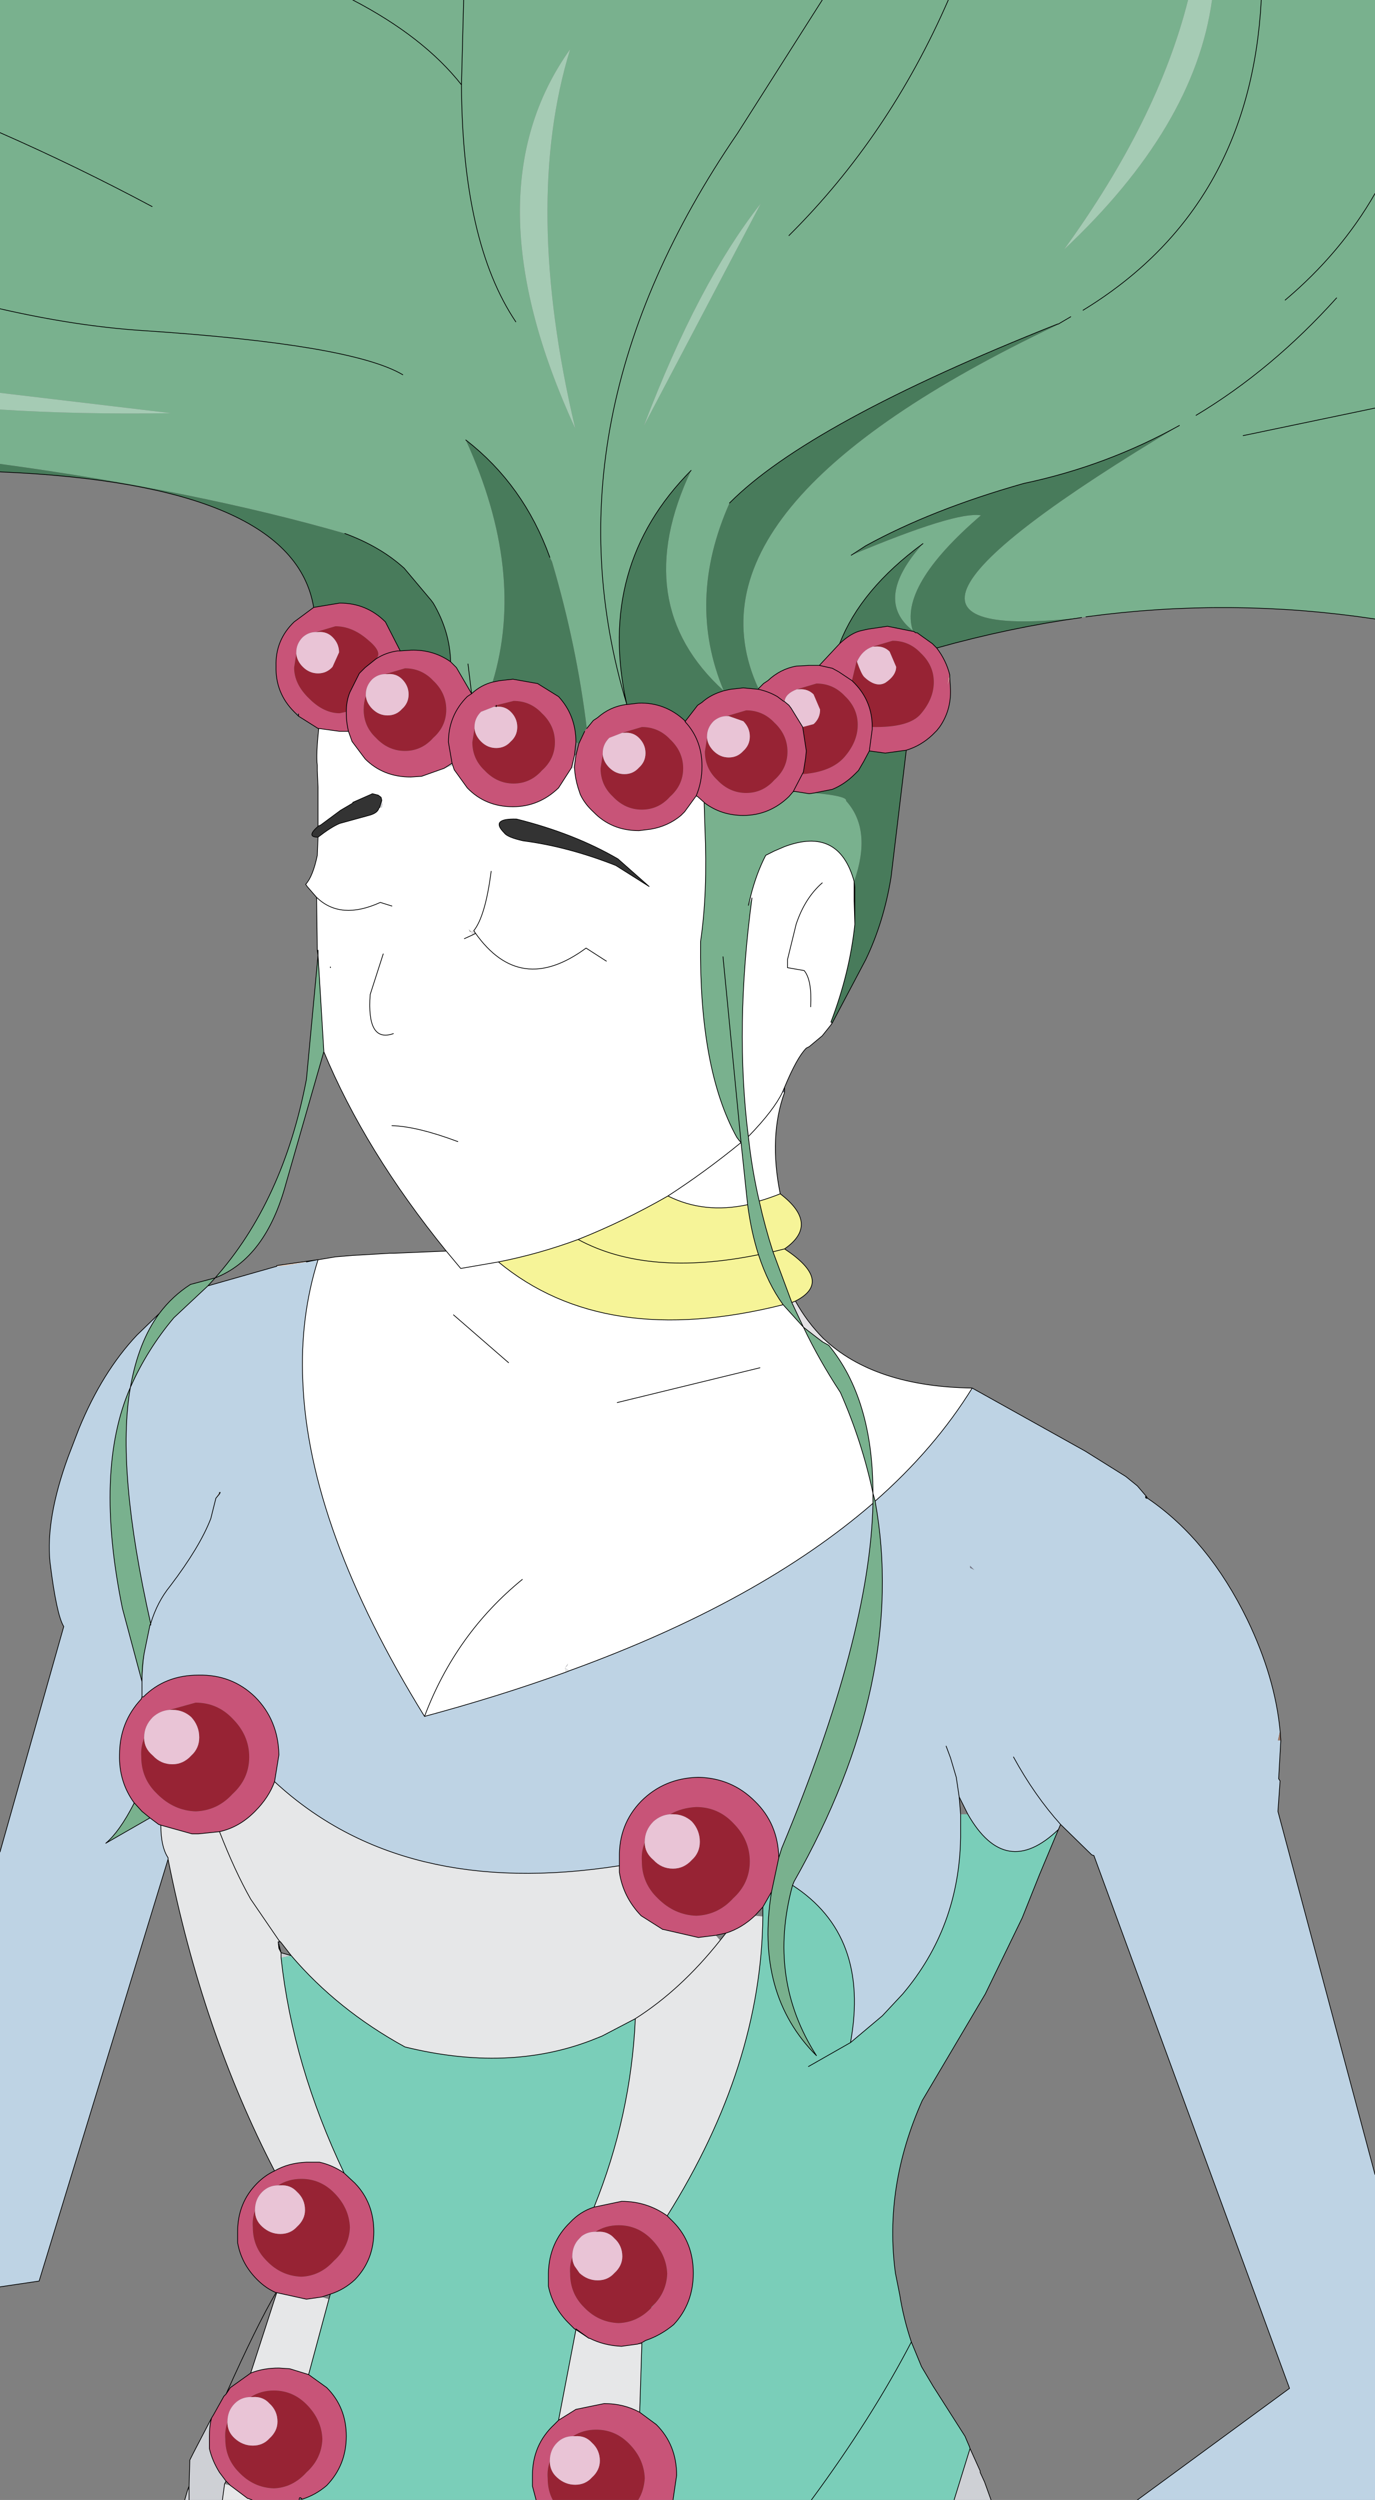 <?xml version="1.0" encoding="UTF-8" standalone="no"?>
<svg xmlns:xlink="http://www.w3.org/1999/xlink" height="172.45px" width="94.9px" xmlns="http://www.w3.org/2000/svg">
  <rect width="100%" height="100%" fill="#808080" stroke="none"/>
  <g transform="matrix(1, 0, 0, 1, -42.2, 123.3)">
    <path d="M96.65 -107.05 Q103.55 -113.9 107.65 -123.3 103.55 -113.9 96.65 -107.05 M115.25 -100.95 L115.2 -100.95 Q98.05 -94.15 92.55 -88.6 89.55 -81.85 92.15 -75.65 85.55 -81.65 89.9 -90.85 83.35 -84.25 85.45 -74.75 79.55 -94.3 93.1 -114.1 L98.95 -123.3 107.65 -123.3 124.2 -123.3 Q122.1 -115.0 115.65 -106.1 124.65 -114.55 125.85 -123.3 L129.25 -123.3 137.1 -123.3 137.1 -109.95 137.1 -95.15 137.1 -80.6 Q127.15 -82.1 117.15 -80.75 L116.85 -80.7 Q97.85 -78.55 123.6 -93.95 118.55 -91.15 112.85 -89.95 106.5 -88.15 101.95 -85.65 L100.95 -85.0 Q108.2 -88.05 109.9 -87.75 104.2 -82.85 105.2 -79.8 102.45 -81.95 105.9 -85.8 101.6 -82.65 100.15 -78.9 L98.75 -77.4 98.05 -77.4 97.15 -77.35 Q96.05 -77.15 95.2 -76.35 L94.9 -76.15 94.55 -75.8 Q88.75 -88.35 115.2 -100.9 L116.1 -101.45 115.25 -100.95 M42.2 -96.2 L42.2 -102.0 42.2 -114.15 42.2 -123.3 66.55 -123.3 74.2 -123.3 98.95 -123.3 93.1 -114.1 Q79.55 -94.3 85.45 -74.75 L85.4 -74.7 Q84.3 -74.55 83.45 -73.8 L83.15 -73.6 82.7 -73.05 Q82.0 -78.8 80.3 -84.55 L80.15 -84.85 Q78.35 -89.85 74.35 -92.95 78.5 -83.85 76.2 -76.25 75.4 -76.05 74.75 -75.45 L73.7 -77.25 73.3 -77.65 Q73.25 -79.75 72.1 -81.7 L71.95 -81.9 70.1 -84.1 Q68.45 -85.6 66.0 -86.5 55.75 -89.45 42.2 -91.3 L42.2 -95.05 Q47.7 -94.7 54.0 -94.8 L42.2 -96.2 M57.05 -35.15 Q61.75 -40.45 63.35 -48.85 L64.15 -57.4 64.55 -50.8 64.55 -50.75 61.95 -41.7 Q60.55 -36.5 57.05 -35.15 M116.95 -101.9 Q128.5 -108.95 129.25 -123.3 128.5 -108.95 116.95 -101.9 M130.9 -102.6 Q134.75 -105.85 137.1 -109.95 134.75 -105.85 130.9 -102.6 M74.05 -117.45 Q71.45 -120.75 66.55 -123.3 71.45 -120.75 74.05 -117.45 L74.2 -123.3 74.05 -117.45 Q74.1 -106.6 77.8 -101.1 74.1 -106.6 74.05 -117.45 M42.2 -102.0 Q47.45 -100.8 52.0 -100.5 66.45 -99.55 70.0 -97.45 66.45 -99.55 52.0 -100.5 47.45 -100.8 42.2 -102.0 M52.7 -109.05 Q47.55 -111.8 42.2 -114.15 47.55 -111.8 52.7 -109.05 M74.5 -77.5 L74.75 -75.45 74.5 -77.5 M51.2 -27.6 Q50.2 -21.95 52.6 -11.3 L52.55 -11.2 52.15 -9.25 Q52.0 -8.4 52.0 -7.4 L51.6 -8.8 50.65 -12.35 Q48.7 -21.9 51.2 -27.6 M93.2 -44.65 L93.05 -44.85 Q90.45 -49.55 90.55 -58.35 91.05 -61.7 90.85 -66.25 L90.8 -67.9 90.85 -67.9 Q92.0 -67.05 93.5 -67.05 95.3 -67.05 96.65 -68.35 L96.95 -68.7 97.1 -68.7 98.05 -68.55 98.4 -68.6 Q100.55 -68.4 100.6 -68.1 L100.6 -68.05 Q102.4 -66.05 101.15 -62.5 100.1 -66.3 96.35 -64.9 L95.65 -64.6 95.05 -64.3 Q94.4 -63.05 94.0 -61.45 L93.85 -60.85 94.1 -61.35 Q92.9 -52.45 93.85 -44.9 94.1 -42.6 94.6 -40.45 95.0 -38.65 95.55 -36.95 L96.85 -33.45 97.65 -31.75 96.25 -33.3 Q95.2 -34.75 94.55 -36.75 94.05 -38.3 93.8 -40.2 L93.65 -41.6 93.35 -44.45 93.35 -44.5 93.2 -44.65 M95.95 4.85 L96.15 4.2 Q102.25 -10.4 102.45 -19.6 L102.45 -20.3 102.6 -19.75 Q104.85 -7.35 97.0 6.5 L96.9 6.75 Q95.15 13.2 98.55 18.5 94.3 14.25 95.45 7.2 L95.95 4.85 M51.5 1.1 L52.0 1.65 52.55 2.1 49.5 3.85 Q50.45 3.05 51.45 1.1 L51.5 1.1 M128.0 -93.25 L137.1 -95.15 128.0 -93.25 M92.1 -57.3 L93.35 -44.45 92.1 -57.3 M98.95 -30.75 L99.4 -30.5 Q102.45 -26.8 102.45 -20.3 101.7 -23.85 100.2 -27.25 98.75 -29.45 97.65 -31.75 L98.95 -30.75 M124.75 -94.65 Q130.0 -97.8 134.45 -102.75 130.0 -97.8 124.75 -94.65 M86.65 -93.95 L94.7 -109.25 Q90.4 -103.8 86.65 -93.95 M81.9 -93.75 Q78.25 -109.2 81.55 -119.9 74.45 -109.95 81.9 -93.75" fill="#79b18e" fill-rule="evenodd" stroke="none"/>
    <path d="M115.2 -100.95 L115.2 -100.9 Q88.75 -88.35 94.55 -75.8 L94.55 -75.75 93.5 -75.85 92.6 -75.75 92.15 -75.65 Q89.55 -81.85 92.55 -88.6 98.05 -94.15 115.2 -100.95 M116.85 -80.7 Q111.85 -80.0 106.85 -78.6 L106.55 -78.9 105.5 -79.65 105.4 -79.65 105.25 -79.75 105.2 -79.8 105.2 -79.75 103.45 -80.1 102.1 -79.9 101.65 -79.8 Q100.95 -79.65 100.15 -78.9 101.6 -82.65 105.9 -85.8 102.45 -81.95 105.2 -79.8 104.2 -82.85 109.9 -87.75 108.2 -88.05 100.95 -85.0 L101.95 -85.65 Q106.5 -88.15 112.85 -89.95 118.55 -91.15 123.6 -93.95 97.85 -78.55 116.85 -80.7 M104.75 -71.55 L103.7 -62.8 Q103.2 -59.7 101.95 -57.1 L99.65 -52.75 99.55 -52.8 Q100.85 -56.2 101.2 -59.55 L101.2 -62.1 101.15 -62.5 Q102.4 -66.05 100.6 -68.05 L100.6 -68.1 Q100.55 -68.4 98.4 -68.6 L99.65 -68.85 Q100.5 -69.2 101.2 -69.9 L101.45 -70.15 101.8 -70.75 102.2 -71.5 103.3 -71.35 104.75 -71.55 M63.85 -81.4 Q62.45 -89.9 42.2 -90.75 L42.2 -91.3 Q55.75 -89.45 66.0 -86.5 68.45 -85.6 70.1 -84.1 L71.95 -81.9 72.1 -81.7 Q73.25 -79.75 73.3 -77.65 72.1 -78.5 70.55 -78.45 L69.8 -78.4 69.8 -78.45 68.8 -80.4 Q67.5 -81.7 65.65 -81.7 L63.85 -81.4 M80.15 -84.85 L80.3 -84.55 Q82.0 -78.8 82.7 -73.05 L82.55 -72.85 82.15 -72.0 81.95 -72.1 Q81.95 -73.95 80.75 -75.25 L79.3 -76.15 79.0 -76.2 77.6 -76.45 76.7 -76.35 76.2 -76.25 Q78.5 -83.85 74.35 -92.95 78.35 -89.85 80.15 -84.85 M85.45 -74.75 Q83.35 -84.25 89.9 -90.85 85.55 -81.65 92.15 -75.65 L91.85 -75.55 Q91.15 -75.3 90.65 -74.85 L90.35 -74.65 89.5 -73.55 89.45 -73.6 Q88.1 -74.85 86.3 -74.8 L85.45 -74.7 85.45 -74.75" fill="#487b5b" fill-rule="evenodd" stroke="none"/>
    <path d="M106.85 -78.6 Q107.5 -77.75 107.75 -76.75 L107.6 -76.05 107.75 -76.6 107.8 -75.75 Q107.85 -74.3 107.05 -73.15 L106.85 -72.9 106.55 -72.6 Q105.75 -71.85 104.75 -71.55 L103.3 -71.35 102.2 -71.5 102.4 -73.0 102.4 -73.15 102.4 -73.0 102.2 -71.5 101.8 -70.75 101.45 -70.15 101.2 -69.9 Q100.5 -69.2 99.65 -68.85 L98.4 -68.6 98.05 -68.55 97.1 -68.7 96.95 -68.7 97.65 -70.05 96.95 -68.7 96.65 -68.35 Q95.3 -67.05 93.5 -67.05 92.0 -67.05 90.85 -67.9 L90.8 -67.95 90.35 -68.35 90.25 -68.4 89.45 -67.3 89.2 -67.05 Q88.3 -66.3 87.1 -66.1 L86.3 -66.0 Q84.4 -66.0 83.15 -67.3 82.55 -67.85 82.25 -68.5 L82.1 -68.95 Q81.9 -69.6 81.85 -70.3 L81.85 -70.45 81.95 -71.2 82.15 -72.0 82.55 -72.85 82.7 -73.05 83.15 -73.6 83.45 -73.8 Q84.3 -74.55 85.4 -74.7 L85.45 -74.7 86.3 -74.8 Q88.1 -74.85 89.45 -73.6 L89.5 -73.5 89.5 -73.55 90.35 -74.65 90.65 -74.85 Q91.15 -75.3 91.85 -75.55 L92.15 -75.65 92.6 -75.75 93.5 -75.85 94.55 -75.75 94.55 -75.8 94.9 -76.15 95.2 -76.35 Q96.05 -77.15 97.15 -77.35 L98.05 -77.4 98.75 -77.4 100.15 -78.9 Q100.95 -79.65 101.65 -79.8 L102.1 -79.9 103.45 -80.1 105.2 -79.75 105.25 -79.75 105.4 -79.65 105.5 -79.65 106.55 -78.9 106.85 -78.6 M88.65 49.15 L86.25 49.15 Q86.65 48.5 86.7 47.65 86.65 46.3 85.6 45.25 84.65 44.3 83.35 44.3 82.45 44.3 81.75 44.75 81.1 44.75 80.65 45.2 80.15 45.7 80.15 46.45 L80.15 46.5 Q79.95 47.05 80.0 47.65 80.0 48.5 80.35 49.15 L79.2 49.15 78.95 48.2 78.95 47.75 78.95 47.45 Q78.95 45.35 80.45 43.95 L80.75 43.65 81.95 42.9 83.9 42.5 Q85.25 42.5 86.35 43.1 L87.5 43.95 Q88.9 45.35 88.9 47.45 L88.65 49.15 M62.85 49.15 L59.6 49.15 59.35 49.05 59.3 49.05 58.1 48.15 57.8 47.85 57.35 47.25 Q56.85 46.45 56.65 45.6 L56.65 45.15 56.65 44.75 Q56.65 44.05 56.8 43.5 L56.95 43.25 57.65 42.0 57.8 41.85 58.1 41.4 59.5 40.4 Q60.35 40.05 61.45 40.05 L62.2 40.1 63.5 40.5 64.75 41.4 Q66.1 42.75 66.1 44.75 66.1 46.75 64.75 48.15 64.0 48.8 63.05 49.1 62.85 48.85 62.85 49.15 M61.25 34.85 Q60.55 34.55 59.95 33.95 58.85 32.85 58.6 31.4 L58.6 30.95 58.6 30.65 Q58.6 28.65 59.95 27.3 60.5 26.75 61.15 26.45 62.1 25.9 63.35 25.85 L64.1 25.85 64.25 25.85 Q65.15 26.05 65.95 26.6 L66.7 27.3 Q68.0 28.65 68.0 30.65 68.0 32.6 66.7 33.95 65.95 34.65 65.0 34.95 L64.4 35.15 63.35 35.3 61.3 34.85 61.25 34.85 M64.2 -73.05 L64.15 -73.05 62.8 -73.9 62.8 -74.05 62.5 -74.2 Q61.2 -75.5 61.25 -77.35 61.2 -79.15 62.5 -80.4 L63.85 -81.4 65.65 -81.7 Q67.5 -81.7 68.8 -80.4 L69.8 -78.45 69.65 -78.4 Q68.85 -78.3 68.15 -77.85 68.85 -78.3 69.65 -78.4 L69.8 -78.4 70.55 -78.45 Q72.1 -78.5 73.3 -77.65 L73.7 -77.25 74.75 -75.45 74.45 -75.25 Q73.15 -73.95 73.15 -72.1 L73.4 -70.65 73.15 -72.1 Q73.15 -73.95 74.45 -75.25 L74.75 -75.45 Q75.4 -76.05 76.2 -76.25 L76.7 -76.35 77.6 -76.45 79.0 -76.2 79.3 -76.15 80.75 -75.25 Q81.95 -73.95 81.95 -72.1 L81.85 -71.2 81.65 -70.35 80.75 -68.95 Q79.4 -67.65 77.6 -67.65 75.7 -67.65 74.45 -68.95 L73.55 -70.2 73.45 -70.5 73.4 -70.65 72.85 -70.3 71.3 -69.75 70.55 -69.7 Q68.65 -69.7 67.4 -70.95 L66.5 -72.15 66.25 -72.85 65.65 -72.85 64.2 -73.05 M68.15 -77.85 L68.2 -77.9 Q68.6 -78.35 67.55 -79.2 66.5 -80.1 65.35 -80.1 L64.0 -79.7 Q63.5 -79.7 63.1 -79.35 62.65 -78.9 62.65 -78.3 L62.65 -78.2 62.5 -77.25 Q62.5 -76.1 63.55 -75.1 64.55 -74.1 65.65 -74.1 L66.1 -74.2 Q66.1 -74.95 66.35 -75.55 L66.65 -76.15 67.0 -76.85 67.4 -77.25 68.15 -77.85 M67.45 -75.3 Q67.3 -74.85 67.3 -74.35 67.3 -73.2 68.15 -72.4 69.0 -71.5 70.15 -71.5 71.3 -71.5 72.1 -72.4 73.0 -73.2 73.0 -74.35 73.0 -75.5 72.1 -76.35 71.3 -77.2 70.15 -77.2 L68.8 -76.8 Q68.3 -76.8 67.9 -76.45 67.45 -76.0 67.45 -75.4 L67.45 -75.3 M74.95 -73.05 L74.8 -72.1 Q74.8 -70.95 75.65 -70.15 76.5 -69.25 77.65 -69.25 78.8 -69.25 79.6 -70.15 80.5 -70.95 80.5 -72.1 80.5 -73.25 79.6 -74.1 78.8 -74.95 77.65 -74.95 L76.45 -74.65 76.3 -74.55 75.4 -74.2 Q74.95 -73.75 74.95 -73.15 L74.95 -73.05 M66.1 -74.2 L66.1 -74.1 Q66.1 -73.5 66.25 -72.85 66.1 -73.5 66.1 -74.1 L66.1 -74.2 M52.1 -6.25 Q53.6 -7.75 55.9 -7.75 58.2 -7.8 59.8 -6.25 61.4 -4.65 61.45 -2.25 L61.15 -0.4 Q60.75 0.7 59.8 1.65 L59.75 1.7 Q58.7 2.75 57.35 3.05 L55.9 3.2 55.45 3.2 53.3 2.6 53.15 2.55 52.55 2.1 52.0 1.65 51.5 1.1 51.45 1.05 Q50.4 -0.4 50.45 -2.25 50.45 -4.5 51.95 -6.1 L52.1 -6.25 M84.95 5.4 L84.95 5.3 84.95 4.85 Q84.9 2.55 86.45 0.95 88.05 -0.65 90.4 -0.7 92.7 -0.65 94.3 0.95 95.9 2.5 95.95 4.85 L95.45 7.2 94.85 8.25 94.3 8.85 Q93.4 9.7 92.3 10.05 L91.6 10.2 90.4 10.35 88.0 9.8 87.95 9.8 86.45 8.85 Q85.2 7.55 84.95 5.85 L84.95 5.4 M52.15 -3.4 Q51.9 -2.8 51.95 -2.1 51.95 -0.6 53.05 0.45 54.2 1.6 55.7 1.65 57.2 1.6 58.25 0.45 59.4 -0.6 59.4 -2.1 59.4 -3.6 58.25 -4.75 57.2 -5.85 55.7 -5.85 L53.9 -5.35 Q53.25 -5.3 52.75 -4.85 52.15 -4.25 52.15 -3.45 L52.15 -3.4 M102.4 -73.15 Q104.95 -73.1 105.75 -74.05 106.65 -75.1 106.65 -76.25 106.65 -77.4 105.75 -78.25 104.95 -79.1 103.8 -79.1 L102.45 -78.7 Q101.7 -78.45 101.35 -77.65 L101.3 -77.7 101.3 -77.6 101.0 -76.35 101.2 -76.15 Q102.4 -74.9 102.4 -73.15 M96.35 -74.9 L96.25 -74.95 95.85 -75.25 Q95.25 -75.6 94.55 -75.75 95.25 -75.6 95.85 -75.25 L96.25 -74.95 96.35 -74.9 96.65 -74.65 96.8 -74.45 97.6 -73.15 97.85 -71.5 97.8 -71.0 97.65 -70.05 97.6 -69.9 Q99.6 -70.05 100.5 -71.1 101.4 -72.15 101.4 -73.3 101.4 -74.45 100.5 -75.3 99.7 -76.15 98.55 -76.15 L97.2 -75.75 Q96.4 -75.45 96.35 -74.9 M98.75 -77.4 L99.65 -77.2 100.1 -76.95 101.0 -76.35 100.1 -76.95 99.65 -77.2 98.75 -77.4 M92.35 -73.9 Q91.85 -73.9 91.45 -73.55 91.0 -73.1 91.0 -72.5 L91.0 -72.4 90.85 -71.45 Q90.85 -70.3 91.7 -69.5 92.55 -68.6 93.7 -68.6 94.85 -68.6 95.65 -69.5 96.55 -70.3 96.55 -71.45 96.55 -72.6 95.65 -73.45 94.85 -74.3 93.7 -74.3 L92.35 -73.9 M83.8 -71.25 L83.65 -70.3 Q83.65 -69.15 84.5 -68.35 85.35 -67.45 86.5 -67.45 87.65 -67.45 88.45 -68.35 89.35 -69.15 89.35 -70.3 89.35 -71.45 88.45 -72.3 87.65 -73.15 86.5 -73.15 L85.15 -72.75 84.25 -72.4 Q83.8 -71.95 83.8 -71.35 L83.8 -71.25 M90.25 -68.4 Q90.65 -69.35 90.65 -70.45 90.65 -72.25 89.5 -73.5 90.65 -72.25 90.65 -70.45 90.65 -69.35 90.25 -68.4 M86.7 3.8 Q86.45 4.4 86.5 5.1 86.5 6.6 87.6 7.65 88.75 8.8 90.25 8.85 91.75 8.8 92.8 7.65 93.95 6.6 93.95 5.1 93.95 3.6 92.8 2.45 91.75 1.35 90.25 1.35 89.25 1.4 88.45 1.85 87.8 1.9 87.3 2.35 86.7 2.95 86.7 3.75 L86.7 3.8 M88.25 29.55 L88.7 30.0 Q90.05 31.4 90.05 33.5 90.05 35.6 88.7 37.05 87.8 37.8 86.75 38.15 L86.5 38.3 86.2 38.4 85.1 38.55 Q83.9 38.5 82.9 38.0 L82.85 38.0 81.95 37.35 81.85 37.35 81.55 37.05 Q80.35 35.9 80.05 34.4 L80.05 33.8 80.05 33.5 Q80.1 31.4 81.55 30.0 82.25 29.25 83.2 28.95 L85.1 28.55 Q86.85 28.55 88.25 29.55 M87.4 35.6 L87.45 35.55 Q88.2 34.7 88.25 33.55 88.2 32.2 87.15 31.15 86.2 30.2 84.9 30.2 84.0 30.2 83.3 30.65 82.75 30.65 82.35 30.95 L82.2 31.1 Q81.7 31.6 81.7 32.35 L81.7 32.4 Q81.5 32.95 81.55 33.55 81.55 34.9 82.5 35.85 83.5 36.9 84.9 36.95 86.2 36.9 87.15 35.9 L87.4 35.6 M61.4 27.45 Q60.75 27.45 60.3 27.9 59.8 28.4 59.8 29.15 L59.8 29.2 Q59.6 29.75 59.65 30.35 59.65 31.7 60.6 32.65 61.6 33.7 63.0 33.75 64.3 33.7 65.25 32.65 66.3 31.7 66.35 30.35 66.3 29.0 65.25 27.95 64.3 27.0 63.0 27.0 62.1 27.0 61.4 27.45 M57.9 43.8 Q57.7 44.35 57.75 44.95 57.75 46.3 58.7 47.25 59.7 48.3 61.1 48.35 62.4 48.3 63.35 47.25 64.4 46.3 64.45 44.95 64.4 43.6 63.35 42.55 62.4 41.6 61.1 41.6 60.2 41.6 59.5 42.05 58.85 42.05 58.4 42.5 57.9 43.0 57.9 43.75 L57.9 43.8" fill="#c85478" fill-rule="evenodd" stroke="none"/>
    <path d="M86.25 49.15 L80.35 49.15 Q80.0 48.5 80.0 47.65 79.95 47.05 80.15 46.5 80.15 47.15 80.65 47.6 81.2 48.1 81.9 48.1 82.6 48.1 83.05 47.6 83.6 47.1 83.6 46.45 83.6 45.7 83.05 45.2 82.6 44.7 81.9 44.75 L81.75 44.75 Q82.45 44.3 83.35 44.3 84.65 44.3 85.6 45.25 86.65 46.3 86.7 47.65 86.65 48.5 86.25 49.15 M64.0 -79.7 L65.35 -80.1 Q66.5 -80.1 67.55 -79.2 68.6 -78.35 68.2 -77.9 L68.15 -77.85 67.4 -77.25 67.0 -76.85 66.65 -76.15 66.35 -75.55 Q66.1 -74.95 66.1 -74.2 L65.65 -74.1 Q64.55 -74.1 63.55 -75.1 62.5 -76.1 62.5 -77.25 L62.65 -78.2 Q62.7 -77.7 63.1 -77.3 63.55 -76.85 64.15 -76.85 64.75 -76.85 65.15 -77.3 L65.6 -78.3 Q65.6 -78.9 65.15 -79.35 64.75 -79.75 64.15 -79.7 L64.0 -79.7 M68.8 -76.8 L70.15 -77.2 Q71.3 -77.2 72.1 -76.35 73.0 -75.5 73.0 -74.35 73.0 -73.2 72.1 -72.4 71.3 -71.5 70.15 -71.5 69.0 -71.5 68.15 -72.4 67.3 -73.2 67.3 -74.35 67.3 -74.85 67.45 -75.3 67.5 -74.8 67.9 -74.4 68.35 -73.95 68.95 -73.95 69.55 -73.95 69.95 -74.4 70.4 -74.8 70.4 -75.4 70.4 -76.0 69.95 -76.45 69.55 -76.85 68.95 -76.8 L68.8 -76.8 M76.45 -74.55 L76.45 -74.65 76.45 -74.55 76.3 -74.55 76.45 -74.65 77.65 -74.95 Q78.8 -74.95 79.6 -74.1 80.5 -73.25 80.5 -72.1 80.5 -70.95 79.6 -70.15 78.8 -69.25 77.65 -69.25 76.5 -69.25 75.65 -70.15 74.8 -70.95 74.8 -72.1 L74.95 -73.05 Q75.0 -72.55 75.4 -72.15 75.85 -71.7 76.45 -71.7 77.05 -71.7 77.45 -72.15 77.9 -72.55 77.9 -73.15 77.9 -73.75 77.45 -74.2 77.05 -74.6 76.45 -74.55 M53.9 -5.35 L55.7 -5.85 Q57.2 -5.85 58.25 -4.75 59.4 -3.6 59.4 -2.1 59.4 -0.6 58.25 0.45 57.2 1.6 55.7 1.65 54.2 1.6 53.05 0.45 51.95 -0.6 51.95 -2.1 51.9 -2.8 52.15 -3.4 52.15 -2.7 52.75 -2.2 53.3 -1.6 54.1 -1.6 54.85 -1.6 55.4 -2.2 55.95 -2.7 55.95 -3.45 55.95 -4.25 55.4 -4.85 54.85 -5.35 54.1 -5.35 L53.9 -5.35 M102.45 -78.7 L103.8 -79.1 Q104.95 -79.1 105.75 -78.25 106.65 -77.4 106.65 -76.25 106.65 -75.1 105.75 -74.05 104.95 -73.1 102.4 -73.15 102.4 -74.9 101.2 -76.15 L101.0 -76.35 101.3 -77.6 101.3 -77.7 101.35 -77.65 Q101.65 -76.8 101.85 -76.6 102.65 -75.85 103.3 -76.2 104.05 -76.7 104.05 -77.3 L103.6 -78.35 Q103.2 -78.75 102.6 -78.7 L102.45 -78.7 M97.2 -75.75 L98.55 -76.15 Q99.7 -76.15 100.5 -75.3 101.4 -74.45 101.4 -73.3 101.4 -72.15 100.5 -71.1 99.6 -70.05 97.6 -69.9 L97.65 -70.05 97.8 -71.0 97.85 -71.5 97.6 -73.15 98.35 -73.35 Q98.8 -73.75 98.8 -74.35 L98.35 -75.4 Q97.95 -75.8 97.35 -75.75 L97.2 -75.75 M92.35 -73.9 L93.7 -74.3 Q94.85 -74.3 95.65 -73.45 96.55 -72.6 96.55 -71.45 96.55 -70.3 95.65 -69.5 94.85 -68.6 93.7 -68.6 92.55 -68.6 91.7 -69.5 90.85 -70.3 90.85 -71.45 L91.0 -72.4 Q91.05 -71.9 91.45 -71.5 91.9 -71.05 92.5 -71.05 93.1 -71.05 93.5 -71.5 93.95 -71.9 93.95 -72.5 93.95 -73.1 93.5 -73.55 L92.5 -73.9 92.35 -73.9 M85.15 -72.75 L86.5 -73.15 Q87.65 -73.15 88.45 -72.3 89.35 -71.45 89.35 -70.3 89.35 -69.15 88.45 -68.35 87.65 -67.45 86.5 -67.45 85.35 -67.45 84.5 -68.35 83.65 -69.15 83.65 -70.3 L83.8 -71.25 Q83.85 -70.75 84.25 -70.35 84.7 -69.9 85.3 -69.9 85.9 -69.9 86.3 -70.35 86.75 -70.75 86.75 -71.35 86.75 -71.95 86.3 -72.4 85.9 -72.8 85.3 -72.75 L85.15 -72.75 M88.45 1.85 Q89.25 1.4 90.25 1.35 91.75 1.35 92.8 2.45 93.95 3.6 93.95 5.1 93.95 6.6 92.8 7.65 91.75 8.8 90.25 8.85 88.75 8.8 87.6 7.65 86.5 6.6 86.5 5.1 86.45 4.4 86.7 3.8 86.7 4.5 87.3 5.0 87.85 5.6 88.65 5.6 89.4 5.6 89.95 5.0 90.5 4.5 90.5 3.75 90.5 2.95 89.95 2.35 89.4 1.85 88.65 1.85 L88.45 1.85 M83.3 30.65 Q84.0 30.2 84.9 30.2 86.2 30.2 87.15 31.15 88.2 32.2 88.25 33.55 88.2 34.7 87.45 35.55 L87.4 35.6 87.15 35.85 87.15 35.9 Q86.2 36.9 84.9 36.95 83.5 36.9 82.5 35.85 81.55 34.9 81.55 33.55 81.5 32.95 81.7 32.4 81.7 32.7 81.85 33.0 L82.2 33.5 Q82.75 34.0 83.45 34.0 84.15 34.0 84.6 33.5 85.15 33.0 85.15 32.35 85.15 31.6 84.6 31.1 84.15 30.6 83.45 30.65 L83.3 30.65 M61.4 27.45 Q62.1 27.0 63.0 27.0 64.3 27.0 65.25 27.95 66.3 29.0 66.35 30.35 66.3 31.7 65.25 32.65 64.3 33.7 63.0 33.75 61.6 33.7 60.6 32.65 59.65 31.7 59.65 30.35 59.6 29.75 59.8 29.2 59.8 29.85 60.3 30.3 60.85 30.8 61.55 30.8 62.25 30.8 62.7 30.3 63.25 29.8 63.25 29.15 63.25 28.4 62.7 27.9 62.25 27.4 61.55 27.45 L61.4 27.45 M57.9 43.8 Q57.9 44.45 58.4 44.9 58.95 45.4 59.65 45.4 60.35 45.4 60.8 44.9 61.35 44.4 61.35 43.75 61.35 43.0 60.8 42.5 60.35 42.0 59.65 42.05 L59.5 42.05 Q60.2 41.6 61.1 41.6 62.4 41.6 63.35 42.55 64.4 43.6 64.45 44.95 64.4 46.3 63.35 47.25 62.4 48.3 61.1 48.35 59.7 48.3 58.7 47.25 57.75 46.3 57.75 44.95 57.7 44.35 57.9 43.8" fill="#972334" fill-rule="evenodd" stroke="none"/>
    <path d="M64.0 -79.7 L64.15 -79.7 Q64.75 -79.75 65.15 -79.35 65.6 -78.9 65.6 -78.3 L65.15 -77.3 Q64.75 -76.85 64.15 -76.85 63.55 -76.85 63.1 -77.3 62.7 -77.7 62.65 -78.2 L62.65 -78.3 Q62.65 -78.9 63.1 -79.35 63.5 -79.7 64.0 -79.7 M67.45 -75.3 L67.45 -75.4 Q67.45 -76.0 67.9 -76.45 68.3 -76.8 68.8 -76.8 L68.95 -76.8 Q69.55 -76.85 69.95 -76.45 70.4 -76.0 70.4 -75.4 70.4 -74.8 69.95 -74.4 69.55 -73.95 68.95 -73.95 68.35 -73.95 67.9 -74.4 67.5 -74.8 67.45 -75.3 M76.45 -74.55 Q77.05 -74.6 77.45 -74.2 77.9 -73.75 77.9 -73.15 77.9 -72.55 77.45 -72.15 77.05 -71.7 76.45 -71.7 75.85 -71.7 75.4 -72.15 75.0 -72.55 74.95 -73.05 L74.95 -73.15 Q74.95 -73.75 75.4 -74.2 L76.3 -74.55 76.45 -74.55 M53.9 -5.35 L54.1 -5.35 Q54.85 -5.35 55.4 -4.85 55.95 -4.25 55.95 -3.45 55.95 -2.7 55.4 -2.2 54.85 -1.6 54.1 -1.6 53.3 -1.6 52.75 -2.2 52.15 -2.7 52.15 -3.4 L52.15 -3.45 Q52.15 -4.25 52.75 -4.85 53.25 -5.3 53.9 -5.35 M102.45 -78.7 L102.6 -78.7 Q103.2 -78.75 103.6 -78.35 L104.05 -77.3 Q104.05 -76.7 103.3 -76.2 102.65 -75.85 101.85 -76.6 101.65 -76.8 101.35 -77.65 101.7 -78.45 102.45 -78.7 M96.35 -74.9 Q96.4 -75.45 97.2 -75.75 L97.35 -75.75 Q97.95 -75.8 98.35 -75.4 L98.8 -74.35 Q98.8 -73.75 98.35 -73.35 L97.6 -73.15 96.8 -74.45 96.65 -74.65 96.35 -74.9 M91.0 -72.4 L91.0 -72.5 Q91.0 -73.1 91.45 -73.55 91.85 -73.9 92.35 -73.9 L92.5 -73.9 93.5 -73.55 Q93.95 -73.1 93.95 -72.5 93.95 -71.9 93.5 -71.5 93.1 -71.05 92.5 -71.05 91.9 -71.05 91.45 -71.5 91.05 -71.9 91.0 -72.4 M85.15 -72.75 L85.3 -72.75 Q85.9 -72.8 86.3 -72.4 86.75 -71.95 86.75 -71.35 86.75 -70.75 86.3 -70.35 85.9 -69.9 85.3 -69.9 84.7 -69.9 84.25 -70.35 83.85 -70.75 83.8 -71.25 L83.8 -71.35 Q83.8 -71.95 84.25 -72.4 L85.15 -72.75 M86.7 3.8 L86.7 3.75 Q86.7 2.95 87.3 2.35 87.8 1.9 88.45 1.85 L88.65 1.85 Q89.4 1.85 89.95 2.35 90.5 2.95 90.5 3.75 90.5 4.5 89.95 5.0 89.4 5.6 88.65 5.6 87.85 5.6 87.3 5.0 86.7 4.5 86.7 3.8 M83.3 30.65 L83.45 30.65 Q84.15 30.6 84.6 31.1 85.15 31.6 85.15 32.35 85.15 33.0 84.6 33.5 84.15 34.0 83.45 34.0 82.75 34.0 82.2 33.5 L81.85 33.0 Q81.7 32.7 81.7 32.4 L81.7 32.35 Q81.7 31.6 82.2 31.1 L82.35 30.95 Q82.75 30.65 83.3 30.65 M81.75 44.75 L81.9 44.75 Q82.6 44.7 83.05 45.2 83.6 45.7 83.6 46.45 83.6 47.1 83.05 47.6 82.6 48.1 81.9 48.1 81.2 48.1 80.65 47.6 80.15 47.15 80.15 46.5 L80.15 46.45 Q80.15 45.7 80.65 45.2 81.1 44.75 81.75 44.75 M59.8 29.2 L59.8 29.15 Q59.8 28.4 60.3 27.9 60.75 27.45 61.4 27.45 L61.55 27.45 Q62.25 27.4 62.7 27.9 63.25 28.4 63.25 29.15 63.25 29.8 62.7 30.3 62.25 30.8 61.55 30.8 60.85 30.8 60.3 30.3 59.8 29.85 59.8 29.2 M59.5 42.05 L59.65 42.05 Q60.35 42.0 60.8 42.5 61.35 43.0 61.35 43.75 61.35 44.4 60.8 44.9 60.35 45.4 59.65 45.4 58.95 45.4 58.4 44.9 57.9 44.45 57.9 43.8 L57.9 43.75 Q57.9 43.0 58.4 42.5 58.85 42.05 59.5 42.05" fill="#e9c4d6" fill-rule="evenodd" stroke="none"/>
    <path d="M99.65 -52.75 L99.55 -52.6 99.55 -52.8 99.65 -52.75 99.55 -52.8 99.65 -52.75 M109.15 45.6 L109.85 47.15 109.85 47.25 110.15 47.9 110.6 49.15 108.05 49.15 109.15 45.6 M57.55 49.15 L55.25 49.15 54.95 49.15 55.15 48.45 55.25 48.45 55.25 48.2 55.3 46.4 55.55 45.9 56.8 43.5 Q56.65 44.05 56.65 44.75 L56.65 45.15 56.65 45.6 Q56.85 46.45 57.35 47.25 L57.8 47.85 57.7 48.05 57.55 49.15 M69.8 -78.45 L69.8 -78.4 69.65 -78.4 69.8 -78.45 M73.4 -70.65 L73.45 -70.5 72.85 -70.3 73.4 -70.65 M68.4 -67.6 L68.55 -68.1 68.6 -67.8 68.55 -67.6 68.4 -67.6 M86.75 38.15 L86.5 38.4 86.5 38.3 86.75 38.15 M62.3 11.6 L61.6 11.75 61.6 11.4 62.3 11.6 M81.85 37.35 L81.95 37.35 81.95 37.4 81.85 37.35 M61.55 10.65 L61.4 10.65 61.45 10.55 61.55 10.65 M55.25 48.45 L55.25 49.15 55.25 48.45" fill="#ced0d5" fill-rule="evenodd" stroke="none"/>
    <path d="M97.1 -33.55 Q97.9 -32.1 99.05 -30.95 L98.95 -30.75 97.65 -31.75 96.85 -33.45 97.1 -33.55 M64.15 -57.4 L64.1 -57.75 64.15 -57.75 64.15 -57.4 M74.9 -59.1 L75.0 -58.95 75.0 -58.9 74.8 -58.8 74.7 -59.05 74.9 -59.1 M94.0 -61.45 L94.1 -61.35 93.85 -60.85 94.0 -61.45" fill="#e3e1e4" fill-rule="evenodd" stroke="none"/>
    <path d="M64.15 -65.55 Q63.3 -65.55 64.15 -66.3 L64.35 -66.4 65.7 -67.4 66.55 -67.9 66.55 -67.95 67.8 -68.5 67.9 -68.55 68.3 -68.45 68.5 -68.3 68.55 -68.1 68.4 -67.6 68.35 -67.6 68.35 -67.55 Q68.25 -67.2 67.65 -67.05 L65.65 -66.5 Q65.05 -66.25 64.15 -65.55 M77.0 -65.85 Q76.0 -66.85 77.85 -66.8 81.85 -65.8 84.85 -64.05 L87.0 -62.15 84.7 -63.6 Q81.4 -64.9 78.3 -65.3 77.2 -65.55 77.0 -65.85" fill="#333333" fill-rule="evenodd" stroke="none"/>
    <path d="M53.2 -32.7 Q54.1 -33.9 55.35 -34.7 L57.05 -35.15 56.55 -34.6 54.2 -32.4 Q52.35 -30.2 51.2 -27.6 51.75 -30.75 53.2 -32.7 M85.4 -74.7 L85.45 -74.75 85.45 -74.7 85.4 -74.7 M65.0 -56.6 L65.05 -56.55 65.0 -56.55 65.0 -56.6 M64.15 -57.4 L64.15 -57.75 64.55 -50.75 64.55 -50.8 64.15 -57.4 M52.0 -7.4 Q52.0 -8.4 52.15 -9.25 L52.0 -7.3 52.0 -7.4 M52.55 -11.2 L52.6 -11.3 52.6 -11.2 52.55 -11.2 M51.45 1.05 L51.5 1.1 51.45 1.1 51.45 1.05 M105.2 -79.8 L105.25 -79.75 105.2 -79.75 105.2 -79.8 M100.6 -68.05 L100.6 -68.1 100.6 -68.05" fill="#78b08c" fill-rule="evenodd" stroke="none"/>
    <path d="M124.2 -123.3 L125.85 -123.3 Q124.65 -114.55 115.65 -106.1 122.1 -115.0 124.2 -123.3 M42.2 -95.05 L42.2 -96.2 54.0 -94.8 Q47.7 -94.7 42.2 -95.05 M86.65 -93.95 Q90.4 -103.8 94.7 -109.25 L86.65 -93.95 M81.9 -93.75 Q74.45 -109.95 81.55 -119.9 78.25 -109.2 81.9 -93.75" fill="#a5cbb4" fill-rule="evenodd" stroke="none"/>
    <path d="M115.25 -100.95 L115.2 -100.9 115.2 -100.95 115.25 -100.95" fill="#508964" fill-rule="evenodd" stroke="none"/>
    <path d="M115.2 -100.9 L115.25 -100.95 116.1 -101.45 115.2 -100.9 M89.45 -73.6 L89.5 -73.55 89.5 -73.5 89.45 -73.6 M96.95 -68.7 L97.1 -68.7 96.95 -68.7" fill="#496f5d" fill-rule="evenodd" stroke="none"/>
    <path d="M107.75 -76.75 L107.75 -76.6 107.6 -76.05 107.75 -76.75" fill="#fdffc1" fill-rule="evenodd" stroke="none"/>
    <path d="M59.6 49.15 L57.55 49.15 57.7 48.05 58.1 48.15 59.3 49.05 59.35 49.05 59.6 49.15 M61.15 26.45 Q56.15 16.8 53.8 4.95 L53.8 4.85 Q53.3 4.1 53.3 2.6 L55.45 3.2 55.9 3.2 57.35 3.05 Q58.7 2.75 59.75 1.7 L59.8 1.65 Q60.75 0.7 61.15 -0.4 69.95 7.75 84.95 5.4 L84.95 5.85 Q85.2 7.55 86.45 8.85 L87.95 9.8 88.0 9.8 90.4 10.35 91.6 10.2 91.9 10.55 92.3 10.05 Q93.4 9.7 94.3 8.85 L94.85 8.9 Q94.75 19.2 88.25 29.55 86.85 28.55 85.1 28.55 L83.2 28.95 Q85.75 22.65 86.05 15.95 L83.75 17.15 83.0 17.45 Q77.25 19.65 70.15 17.9 65.5 15.35 62.3 11.6 L61.6 10.7 61.55 10.65 61.45 10.55 61.4 10.65 61.45 11.1 61.55 11.3 61.6 11.4 61.6 11.75 Q62.4 19.15 65.95 26.6 65.15 26.05 64.25 25.85 L64.1 25.85 63.35 25.85 Q62.1 25.9 61.15 26.45 M81.65 -70.35 L81.85 -71.2 81.95 -71.2 81.85 -70.45 81.85 -70.3 81.65 -70.35 M81.5 -8.05 L81.25 -7.95 81.2 -8.25 81.5 -8.05 M86.5 38.4 L86.35 43.1 Q85.25 42.5 83.9 42.5 L81.95 42.9 80.75 43.65 81.95 37.4 82.85 38.0 82.9 38.0 Q83.9 38.5 85.1 38.55 L86.2 38.4 86.5 38.4 M64.9 35.3 L63.5 40.5 62.2 40.1 61.45 40.05 Q60.35 40.05 59.5 40.4 L61.3 34.85 63.35 35.3 64.4 35.15 64.9 35.3 M86.05 15.95 Q89.2 13.95 91.9 10.55 89.2 13.95 86.05 15.95 M61.45 10.55 L59.5 7.7 Q58.4 5.75 57.35 3.05 58.4 5.75 59.5 7.7 L61.45 10.55" fill="#e6e7e8" fill-rule="evenodd" stroke="none"/>
    <path d="M101.15 -62.5 L101.2 -62.1 101.2 -59.55 101.15 -61.15 101.15 -61.2 101.15 -62.5" fill="#fdd85b" fill-rule="evenodd" stroke="none"/>
    <path d="M96.35 -48.3 L96.35 -47.95 96.2 -47.95 96.35 -48.3 M109.15 -15.3 L109.45 -15.0 109.15 -15.15 109.15 -15.3 M61.4 10.65 L61.55 10.65 61.45 10.8 61.45 10.85 61.45 11.1 61.4 10.65" fill="#737688" fill-rule="evenodd" stroke="none"/>
    <path d="M96.05 -40.95 Q98.8 -38.85 96.35 -37.15 99.75 -34.9 97.1 -33.55 L96.85 -33.45 95.55 -36.95 Q95.0 -38.65 94.6 -40.45 95.3 -40.65 96.05 -40.95 M76.6 -36.25 Q79.4 -36.8 82.1 -37.8 85.25 -39.05 88.3 -40.8 90.8 -39.55 93.8 -40.2 94.05 -38.3 94.55 -36.75 95.2 -34.75 96.25 -33.3 83.9 -30.2 76.6 -36.25 M96.35 -37.15 L95.55 -36.95 96.35 -37.15 M94.55 -36.75 Q86.9 -35.2 82.1 -37.8 86.9 -35.2 94.55 -36.75" fill="#f6f498" fill-rule="evenodd" stroke="none"/>
    <path d="M109.3 -27.55 L117.1 -23.2 119.9 -21.45 120.7 -20.8 121.3 -20.1 121.25 -20.05 121.3 -19.95 121.4 -19.95 Q125.6 -17.1 128.3 -11.55 130.2 -7.6 130.55 -3.9 L130.4 -3.25 130.6 -3.25 130.45 -0.6 130.55 -0.45 130.4 1.65 137.1 26.7 137.1 49.15 120.7 49.15 131.2 41.45 117.7 4.7 117.55 4.65 115.4 2.55 115.25 2.9 Q111.6 6.4 109.0 1.85 L108.4 0.65 108.5 1.85 108.5 3.45 Q108.4 9.65 104.5 14.25 L103.1 15.75 100.9 17.6 Q102.25 10.2 96.9 6.75 L97.0 6.5 Q104.85 -7.35 102.6 -19.75 106.7 -23.35 109.3 -27.55 M53.8 4.95 L44.9 34.05 42.2 34.45 42.2 4.45 46.6 -11.1 Q46.1 -11.9 45.65 -15.55 45.35 -18.55 46.9 -22.8 L47.65 -24.75 Q49.25 -28.65 51.65 -31.2 L53.2 -32.7 Q51.75 -30.75 51.2 -27.6 48.7 -21.9 50.65 -12.35 L51.6 -8.8 52.0 -7.4 52.0 -7.3 51.6 -8.8 52.0 -7.3 52.0 -7.4 52.0 -7.3 52.15 -9.25 52.55 -11.2 52.6 -11.2 52.6 -11.3 Q50.2 -21.95 51.2 -27.6 52.35 -30.2 54.2 -32.4 L56.55 -34.6 61.3 -35.95 61.9 -36.0 63.35 -36.25 64.1 -36.4 64.15 -36.4 Q62.9 -32.45 63.1 -28.0 63.5 -17.85 71.5 -4.9 76.7 -6.3 81.25 -7.95 L81.5 -8.05 Q94.6 -12.8 102.45 -19.6 102.25 -10.4 96.15 4.2 L95.95 4.85 Q95.9 2.5 94.3 0.95 92.7 -0.65 90.4 -0.7 88.05 -0.65 86.45 0.95 84.9 2.55 84.95 4.85 L84.95 5.3 84.95 5.4 Q69.95 7.75 61.15 -0.4 L61.45 -2.25 Q61.4 -4.65 59.8 -6.25 58.2 -7.8 55.9 -7.75 53.6 -7.75 52.1 -6.25 L52.0 -6.25 52.0 -7.3 52.0 -6.25 51.95 -6.1 Q50.45 -4.5 50.45 -2.25 50.4 -0.4 51.45 1.05 L51.45 1.1 Q50.45 3.05 49.5 3.85 L52.55 2.1 53.15 2.55 53.3 2.6 Q53.3 4.1 53.8 4.85 L53.8 4.95 M57.1 -19.95 L56.75 -18.55 Q56.0 -16.6 53.95 -13.9 53.05 -12.8 52.6 -11.3 53.05 -12.8 53.95 -13.9 56.0 -16.6 56.75 -18.55 L57.1 -19.95 57.35 -20.25 57.4 -20.35 57.35 -20.35 57.1 -19.95 M109.15 -15.3 L109.15 -15.15 109.45 -15.0 109.15 -15.3 M107.5 -2.85 L107.8 -2.05 108.2 -0.7 108.4 0.65 108.2 -0.7 107.8 -2.05 107.5 -2.85 M112.15 -2.1 Q113.6 0.55 115.4 2.55 113.6 0.55 112.15 -2.1" fill="#bed3e4" fill-rule="evenodd" stroke="none"/>
    <path d="M130.55 -3.9 L130.6 -3.25 130.4 -3.25 130.55 -3.9" fill="#9e7865" fill-rule="evenodd" stroke="none"/>
    <path d="M57.1 -19.95 L57.35 -20.35 57.35 -20.25 57.1 -19.95 M121.3 -19.95 L121.25 -20.05 121.3 -20.1 121.3 -20.05 121.3 -19.95" fill="#af937e" fill-rule="evenodd" stroke="none"/>
    <path d="M81.2 -8.25 L81.4 -8.55 81.35 -8.4 81.2 -8.25" fill="#afb1ba" fill-rule="evenodd" stroke="none"/>
    <path d="M115.25 2.9 L113.95 6.0 112.75 9.0 110.2 14.25 105.85 21.6 Q103.2 27.55 104.0 33.5 L104.3 35.0 Q104.55 36.6 105.1 38.25 L105.8 39.95 106.6 41.3 108.8 44.75 109.1 45.45 109.15 45.6 108.05 49.15 98.2 49.15 88.65 49.15 88.9 47.45 Q88.9 45.35 87.5 43.95 L86.35 43.1 86.5 38.4 86.75 38.15 Q87.8 37.8 88.7 37.05 90.05 35.6 90.05 33.5 90.05 31.4 88.7 30.0 L88.25 29.55 Q94.75 19.2 94.85 8.9 L94.85 8.25 95.45 7.2 Q94.3 14.25 98.55 18.5 95.15 13.2 96.9 6.75 102.25 10.2 100.9 17.6 L103.1 15.75 104.5 14.25 Q108.4 9.65 108.5 3.45 L108.5 1.85 109.0 1.85 Q111.6 6.4 115.25 2.9 M79.2 49.15 L63.0 49.15 63.05 49.1 Q64.0 48.8 64.75 48.15 66.1 46.75 66.1 44.75 66.1 42.75 64.75 41.4 L63.5 40.5 64.9 35.3 65.0 34.95 Q65.95 34.65 66.7 33.95 68.0 32.6 68.0 30.65 68.0 28.65 66.7 27.3 L65.95 26.6 Q62.4 19.15 61.6 11.75 L62.3 11.6 Q65.5 15.35 70.15 17.9 77.25 19.65 83.0 17.45 L83.75 17.15 86.05 15.95 Q85.75 22.65 83.2 28.95 82.25 29.25 81.55 30.0 80.1 31.4 80.05 33.5 L80.05 33.8 80.05 34.4 Q80.35 35.9 81.55 37.05 L81.85 37.35 81.95 37.4 80.75 43.65 80.45 43.95 Q78.95 45.35 78.95 47.45 L78.95 47.75 78.95 48.2 79.2 49.15 M98.0 19.25 L100.9 17.6 98.0 19.25 M98.2 49.15 Q102.4 43.45 105.1 38.25 102.4 43.45 98.2 49.15" fill="#7aceb9" fill-rule="evenodd" stroke="none"/>
    <path d="M64.1 -36.4 L63.35 -36.25 61.9 -36.0 61.3 -35.95 61.3 -36.0 64.1 -36.4" fill="#ffdfc8" fill-rule="evenodd" stroke="none"/>
    <path d="M99.55 -52.6 L98.95 -51.85 98.05 -51.1 97.85 -51.0 Q97.2 -50.35 96.35 -48.3 L96.2 -47.95 Q95.6 -46.7 93.85 -44.9 95.6 -46.7 96.2 -47.95 L96.35 -47.95 Q95.25 -44.9 96.05 -40.95 95.3 -40.65 94.6 -40.45 94.1 -42.6 93.85 -44.9 92.9 -52.45 94.1 -61.35 L94.0 -61.45 Q94.4 -63.05 95.05 -64.3 L95.65 -64.6 96.35 -64.9 Q100.1 -66.3 101.15 -62.5 L101.15 -61.2 101.15 -61.15 101.2 -59.55 Q100.85 -56.2 99.55 -52.8 L99.55 -52.6 M99.05 -30.95 Q102.55 -27.65 109.3 -27.55 106.7 -23.35 102.6 -19.75 L102.45 -20.3 102.45 -19.6 Q94.6 -12.8 81.5 -8.05 L81.2 -8.25 81.35 -8.4 81.4 -8.55 81.2 -8.25 81.25 -7.95 Q76.7 -6.3 71.5 -4.9 63.5 -17.85 63.1 -28.0 62.9 -32.45 64.15 -36.4 L65.35 -36.6 66.55 -36.7 67.45 -36.75 69.1 -36.85 69.4 -36.85 73.0 -37.0 74.0 -35.8 76.6 -36.25 74.0 -35.8 73.0 -37.0 Q67.4 -43.9 64.55 -50.75 L64.15 -57.75 64.1 -57.75 64.05 -61.4 63.4 -62.15 63.3 -62.3 Q63.8 -62.85 64.1 -64.3 L64.15 -65.55 Q65.05 -66.25 65.65 -66.5 L67.65 -67.05 Q68.25 -67.2 68.35 -67.55 L68.4 -67.6 68.55 -67.6 68.6 -67.8 68.55 -68.1 68.5 -68.3 68.3 -68.45 67.9 -68.55 67.8 -68.5 66.55 -67.95 66.55 -67.9 65.7 -67.4 64.35 -66.4 64.15 -66.3 64.15 -66.75 64.15 -68.1 64.15 -69.0 64.1 -70.15 64.1 -70.5 Q64.0 -71.2 64.2 -73.05 L65.65 -72.85 66.25 -72.85 66.5 -72.15 67.4 -70.95 Q68.65 -69.7 70.55 -69.7 L71.3 -69.75 72.85 -70.3 73.45 -70.5 73.55 -70.2 74.45 -68.95 Q75.7 -67.65 77.6 -67.65 79.4 -67.65 80.75 -68.95 L81.65 -70.35 81.85 -70.3 Q81.9 -69.6 82.1 -68.95 L82.25 -68.5 Q82.55 -67.85 83.15 -67.3 84.4 -66.0 86.3 -66.0 L87.1 -66.1 Q88.3 -66.3 89.2 -67.05 L89.45 -67.3 90.25 -68.4 90.35 -68.35 90.8 -67.95 90.8 -67.9 90.85 -66.25 Q91.05 -61.7 90.55 -58.35 90.45 -49.55 93.05 -44.85 L93.2 -44.65 93.3 -44.45 Q90.85 -42.45 88.3 -40.8 90.85 -42.45 93.3 -44.45 L93.35 -44.5 93.35 -44.45 93.65 -41.6 93.8 -40.2 Q90.8 -39.55 88.3 -40.8 85.25 -39.05 82.1 -37.8 79.4 -36.8 76.6 -36.25 83.9 -30.2 96.25 -33.3 L97.65 -31.75 Q98.75 -29.45 100.2 -27.25 101.7 -23.85 102.45 -20.3 102.45 -26.8 99.4 -30.5 L98.95 -30.75 99.05 -30.95 M77.0 -65.85 Q77.2 -65.55 78.3 -65.3 81.4 -64.9 84.7 -63.6 L87.0 -62.15 84.85 -64.05 Q81.85 -65.8 77.85 -66.8 76.0 -66.85 77.0 -65.85 M69.25 -60.8 L68.45 -61.05 Q65.7 -59.8 64.05 -61.4 65.7 -59.8 68.45 -61.05 L69.25 -60.8 M65.0 -56.55 L65.05 -56.55 65.0 -56.6 65.0 -56.55 M69.35 -52.0 Q67.5 -51.35 67.75 -54.7 L68.65 -57.5 67.75 -54.7 Q67.5 -51.35 69.35 -52.0 M74.8 -58.8 L75.0 -58.9 75.0 -58.95 74.9 -59.1 74.7 -59.05 74.8 -58.8 74.25 -58.55 74.8 -58.8 M74.7 -59.05 L74.55 -59.2 74.65 -59.0 74.7 -59.05 M76.1 -63.2 Q75.7 -60.1 74.9 -59.1 75.7 -60.1 76.1 -63.2 M78.25 -14.35 Q73.65 -10.6 71.5 -4.9 73.65 -10.6 78.25 -14.35 M73.5 -32.6 L77.3 -29.3 73.5 -32.6 M73.8 -44.55 Q71.0 -45.6 69.25 -45.65 71.0 -45.6 73.8 -44.55 M84.05 -57.0 L82.65 -57.9 Q78.1 -54.55 75.0 -58.95 78.1 -54.55 82.65 -57.9 L84.05 -57.0 M98.95 -62.4 Q97.75 -61.35 97.15 -59.55 L96.55 -57.1 96.55 -56.55 97.7 -56.35 Q98.25 -55.7 98.15 -53.85 98.25 -55.7 97.7 -56.35 L96.55 -56.55 96.55 -57.1 97.15 -59.55 Q97.75 -61.35 98.95 -62.4 M94.65 -28.95 L84.8 -26.55 94.65 -28.95" fill="#ffffff" fill-rule="evenodd" stroke="none"/>
    <path d="M62.9 49.15 L62.85 49.15 Q62.85 48.85 63.05 49.1 L62.95 49.1 62.9 49.15" fill="#858898" fill-rule="evenodd" stroke="none"/>
    <path d="M63.0 49.15 L62.9 49.15 62.95 49.1 63.05 49.1 63.0 49.15" fill="#bec1c5" fill-rule="evenodd" stroke="none"/>
    <path d="M107.65 -123.3 Q103.55 -113.9 96.65 -107.05 M115.25 -100.95 L115.2 -100.95 M116.1 -101.45 L115.25 -100.95 M137.1 -80.6 Q127.15 -82.1 117.15 -80.75 M116.85 -80.7 Q111.85 -80.0 106.85 -78.6 107.5 -77.75 107.75 -76.75 L107.75 -76.6 107.8 -75.75 Q107.85 -74.3 107.05 -73.15 L106.85 -72.9 106.55 -72.6 Q105.75 -71.85 104.75 -71.55 L103.7 -62.8 Q103.2 -59.7 101.95 -57.1 L99.65 -52.75 99.55 -52.6 98.95 -51.85 98.05 -51.1 97.85 -51.0 Q97.2 -50.35 96.35 -48.3 L96.35 -47.95 Q95.25 -44.9 96.05 -40.95 98.8 -38.85 96.35 -37.15 99.75 -34.9 97.1 -33.55 97.9 -32.1 99.05 -30.95 102.55 -27.65 109.3 -27.55 L117.1 -23.2 119.9 -21.45 120.7 -20.8 121.3 -20.1 121.4 -19.95 Q125.6 -17.1 128.3 -11.55 130.2 -7.6 130.55 -3.9 L130.6 -3.25 130.45 -0.6 130.55 -0.45 130.4 1.65 137.1 26.7 M120.7 49.15 L131.2 41.45 117.7 4.7 117.55 4.65 115.4 2.55 115.25 2.9 113.95 6.0 112.75 9.0 110.2 14.25 105.85 21.6 Q103.2 27.55 104.0 33.5 L104.3 35.0 Q104.55 36.6 105.1 38.25 L105.8 39.95 106.6 41.3 108.8 44.75 109.1 45.45 109.15 45.6 109.85 47.15 109.85 47.25 110.15 47.9 110.6 49.15 M54.95 49.15 L55.15 48.45 55.25 48.2 55.3 46.4 55.55 45.9 56.8 43.5 56.95 43.25 57.65 42.0 57.8 41.85 Q59.95 37.05 61.25 34.85 60.55 34.55 59.95 33.95 58.85 32.85 58.6 31.4 L58.6 30.95 58.6 30.65 Q58.6 28.65 59.95 27.3 60.5 26.75 61.15 26.45 56.15 16.8 53.8 4.95 L44.9 34.05 42.2 34.45 M42.2 4.45 L46.6 -11.1 Q46.1 -11.9 45.65 -15.55 45.35 -18.55 46.9 -22.8 L47.65 -24.75 Q49.25 -28.65 51.65 -31.2 L53.2 -32.7 Q54.1 -33.9 55.35 -34.7 L57.05 -35.15 Q61.75 -40.45 63.35 -48.85 L64.15 -57.4 64.1 -57.75 64.05 -61.4 63.4 -62.15 63.3 -62.3 Q63.8 -62.85 64.1 -64.3 L64.15 -65.55 Q63.3 -65.55 64.15 -66.3 L64.15 -66.75 64.15 -68.1 64.15 -69.0 64.1 -70.15 64.1 -70.5 Q64.0 -71.2 64.2 -73.05 L64.15 -73.05 62.8 -73.9 62.5 -74.2 Q61.2 -75.5 61.25 -77.35 61.2 -79.15 62.5 -80.4 L63.85 -81.4 Q62.45 -89.9 42.2 -90.75 M85.45 -74.75 Q79.55 -94.3 93.1 -114.1 L98.95 -123.3 M137.1 -109.95 Q134.75 -105.85 130.9 -102.6 M129.25 -123.3 Q128.5 -108.95 116.95 -101.9 M42.2 -114.15 Q47.55 -111.8 52.7 -109.05 M70.0 -97.45 Q66.45 -99.55 52.0 -100.5 47.45 -100.8 42.2 -102.0 M74.2 -123.3 L74.05 -117.45 Q74.1 -106.6 77.8 -101.1 M66.55 -123.3 Q71.45 -120.75 74.05 -117.45 M73.3 -77.65 Q73.25 -79.75 72.1 -81.7 L71.95 -81.9 70.1 -84.1 Q68.45 -85.6 66.0 -86.5 M63.85 -81.4 L65.65 -81.7 Q67.5 -81.7 68.8 -80.4 L69.8 -78.45 69.8 -78.4 70.55 -78.45 Q72.1 -78.5 73.3 -77.65 L73.7 -77.25 74.75 -75.45 74.5 -77.5 M66.1 -74.2 Q66.1 -74.95 66.35 -75.55 L66.65 -76.15 67.0 -76.85 67.4 -77.25 68.15 -77.85 Q68.85 -78.3 69.65 -78.4 L69.8 -78.4 M80.15 -84.85 Q78.35 -89.85 74.35 -92.95 M76.2 -76.25 L76.7 -76.35 77.6 -76.45 79.0 -76.2 79.3 -76.15 80.75 -75.25 Q81.95 -73.95 81.95 -72.1 M82.15 -72.0 L82.55 -72.85 M82.7 -73.05 L83.15 -73.6 83.45 -73.8 Q84.3 -74.55 85.4 -74.7 M85.45 -74.75 Q83.35 -84.25 89.9 -90.85 M92.55 -88.6 Q98.05 -94.15 115.2 -100.95 M74.75 -75.45 L74.45 -75.25 Q73.15 -73.95 73.15 -72.1 L73.4 -70.65 73.45 -70.5 73.55 -70.2 74.45 -68.95 Q75.7 -67.65 77.6 -67.65 79.4 -67.65 80.75 -68.95 L81.65 -70.35 81.85 -71.2 81.95 -72.1 M76.45 -74.65 L76.45 -74.55 M76.2 -76.25 Q75.4 -76.05 74.75 -75.45 M73.4 -70.65 L72.85 -70.3 71.3 -69.75 70.55 -69.7 Q68.65 -69.7 67.4 -70.95 L66.5 -72.15 66.25 -72.85 65.65 -72.85 64.2 -73.05 M77.0 -65.85 Q77.2 -65.55 78.3 -65.3 81.4 -64.9 84.7 -63.6 L87.0 -62.15 84.85 -64.05 Q81.85 -65.8 77.85 -66.8 76.0 -66.85 77.0 -65.85 M66.25 -72.85 Q66.1 -73.5 66.1 -74.1 L66.1 -74.2 M68.55 -68.1 L68.5 -68.3 68.3 -68.45 67.9 -68.55 67.8 -68.5 66.55 -67.95 66.55 -67.9 65.7 -67.4 64.35 -66.4 64.15 -66.3 M62.8 -74.05 L62.8 -73.9 M64.15 -65.55 Q65.05 -66.25 65.65 -66.5 L67.65 -67.05 Q68.25 -67.2 68.35 -67.55 M68.4 -67.6 L68.55 -68.1 M68.4 -67.6 L68.35 -67.55 M64.05 -61.4 Q65.7 -59.8 68.45 -61.05 L69.25 -60.8 M65.0 -56.6 L65.0 -56.55 M64.15 -57.75 L64.15 -57.4 64.55 -50.8 64.55 -50.75 61.95 -41.7 Q60.55 -36.5 57.05 -35.15 L56.55 -34.6 54.2 -32.4 Q52.35 -30.2 51.2 -27.6 50.2 -21.95 52.6 -11.3 53.05 -12.8 53.95 -13.9 56.0 -16.6 56.75 -18.55 L57.1 -19.95 M68.65 -57.5 L67.75 -54.7 Q67.5 -51.35 69.35 -52.0 M74.8 -58.8 L75.0 -58.9 75.0 -58.95 74.9 -59.1 Q75.7 -60.1 76.1 -63.2 M74.8 -58.8 L74.25 -58.55 M73.0 -37.0 L69.4 -36.85 69.1 -36.85 67.45 -36.75 66.55 -36.7 65.35 -36.6 64.15 -36.4 Q62.9 -32.45 63.1 -28.0 63.5 -17.85 71.5 -4.9 73.65 -10.6 78.25 -14.35 M64.15 -36.4 L64.1 -36.4 63.35 -36.25 M61.3 -35.95 L56.55 -34.6 M57.4 -20.35 L57.35 -20.25 57.1 -19.95 M61.3 -36.0 L64.1 -36.4 M77.3 -29.3 L73.5 -32.6 M73.0 -37.0 L74.0 -35.8 76.6 -36.25 Q79.4 -36.8 82.1 -37.8 85.25 -39.05 88.3 -40.8 90.85 -42.45 93.3 -44.45 M93.2 -44.65 L93.05 -44.85 Q90.45 -49.55 90.55 -58.35 91.05 -61.7 90.85 -66.25 L90.8 -67.9 90.8 -67.95 90.35 -68.35 90.25 -68.4 89.45 -67.3 89.2 -67.05 Q88.3 -66.3 87.1 -66.1 L86.3 -66.0 Q84.4 -66.0 83.15 -67.3 82.55 -67.85 82.25 -68.5 L82.1 -68.95 Q81.9 -69.6 81.85 -70.3 M69.25 -45.65 Q71.0 -45.6 73.8 -44.55 M53.2 -32.7 Q51.75 -30.75 51.2 -27.6 48.7 -21.9 50.65 -12.35 L51.6 -8.8 52.0 -7.3 52.0 -7.4 Q52.0 -8.4 52.15 -9.25 L52.55 -11.2 52.6 -11.3 52.6 -11.2 M57.35 -20.35 L57.35 -20.25 M52.1 -6.25 Q53.6 -7.75 55.9 -7.75 58.2 -7.8 59.8 -6.25 61.4 -4.65 61.45 -2.25 L61.15 -0.4 Q69.95 7.75 84.95 5.4 L84.95 5.3 84.95 4.85 Q84.9 2.55 86.45 0.95 88.05 -0.65 90.4 -0.7 92.7 -0.65 94.3 0.95 95.9 2.5 95.95 4.85 L96.15 4.2 Q102.25 -10.4 102.45 -19.6 94.6 -12.8 81.5 -8.05 L81.25 -7.95 Q76.7 -6.3 71.5 -4.9 M52.0 -7.3 L52.0 -6.25 52.1 -6.25 M51.95 -6.1 Q50.45 -4.5 50.45 -2.25 50.4 -0.4 51.45 1.05 L51.5 1.1 52.0 1.65 52.55 2.1 53.15 2.55 53.3 2.6 55.45 3.2 55.9 3.2 57.35 3.05 Q58.7 2.75 59.75 1.7 L59.8 1.65 Q60.75 0.7 61.15 -0.4 M52.0 -6.25 L51.95 -6.1 M64.55 -50.75 Q67.4 -43.9 73.0 -37.0 M137.1 -95.15 L128.0 -93.25 M105.25 -79.75 L105.4 -79.65 105.5 -79.65 106.55 -78.9 106.85 -78.6 M105.2 -79.75 L105.25 -79.75 M101.0 -76.35 L101.2 -76.15 Q102.4 -74.9 102.4 -73.15 L102.4 -73.0 102.2 -71.5 103.3 -71.35 104.75 -71.55 M100.15 -78.9 Q100.95 -79.65 101.65 -79.8 L102.1 -79.9 103.45 -80.1 105.2 -79.75 M100.95 -85.0 L101.95 -85.65 Q106.5 -88.15 112.85 -89.95 118.55 -91.15 123.6 -93.95 M85.45 -74.7 L86.3 -74.8 Q88.1 -74.85 89.45 -73.6 L89.5 -73.5 89.5 -73.55 90.35 -74.65 90.65 -74.85 Q91.15 -75.3 91.85 -75.55 L92.15 -75.65 92.6 -75.75 93.5 -75.85 94.55 -75.75 94.55 -75.8 94.9 -76.15 95.2 -76.35 Q96.05 -77.15 97.15 -77.35 L98.05 -77.4 98.75 -77.4 100.15 -78.9 Q101.6 -82.65 105.9 -85.8 M85.45 -74.7 L85.4 -74.7 M85.45 -74.75 L85.45 -74.7 M94.55 -75.75 Q95.25 -75.6 95.85 -75.25 L96.25 -74.95 96.35 -74.9 96.65 -74.65 96.8 -74.45 97.6 -73.15 97.85 -71.5 97.8 -71.0 97.65 -70.05 96.95 -68.7 97.1 -68.7 98.05 -68.55 98.4 -68.6 99.65 -68.85 Q100.5 -69.2 101.2 -69.9 L101.45 -70.15 101.8 -70.75 102.2 -71.5 M101.0 -76.35 L100.1 -76.95 99.65 -77.2 98.75 -77.4 M96.95 -68.7 L96.65 -68.35 Q95.3 -67.05 93.5 -67.05 92.0 -67.05 90.85 -67.9 M101.15 -62.5 Q100.1 -66.3 96.35 -64.9 L95.65 -64.6 95.05 -64.3 Q94.4 -63.05 94.0 -61.45 L93.85 -60.85 M94.1 -61.35 Q92.9 -52.45 93.85 -44.9 95.6 -46.7 96.2 -47.95 L96.35 -48.3 M101.15 -62.5 L101.2 -62.1 101.2 -59.55 Q100.85 -56.2 99.55 -52.8 L99.65 -52.75 M89.5 -73.5 Q90.65 -72.25 90.65 -70.45 90.65 -69.35 90.25 -68.4 M81.95 -71.2 L82.15 -72.0 M81.95 -71.2 L81.85 -70.45 81.85 -70.3 M90.8 -67.95 L90.85 -67.9 M75.0 -58.95 Q78.1 -54.55 82.65 -57.9 L84.05 -57.0 M101.15 -62.5 L101.15 -61.2 101.15 -61.15 101.2 -59.55 M98.15 -53.85 Q98.25 -55.7 97.7 -56.35 L96.55 -56.55 96.55 -57.1 97.15 -59.55 Q97.75 -61.35 98.95 -62.4 M93.35 -44.5 L93.35 -44.45 92.1 -57.3 M93.2 -44.65 L93.35 -44.5 93.3 -44.45 M94.6 -40.45 Q95.3 -40.65 96.05 -40.95 M93.35 -44.45 L93.65 -41.6 93.8 -40.2 Q94.05 -38.3 94.55 -36.75 95.2 -34.75 96.25 -33.3 L97.65 -31.75 96.85 -33.45 95.55 -36.95 Q95.0 -38.65 94.6 -40.45 94.1 -42.6 93.85 -44.9 M97.1 -33.55 L96.85 -33.45 M97.65 -31.75 Q98.75 -29.45 100.2 -27.25 101.7 -23.85 102.45 -20.3 102.45 -26.8 99.4 -30.5 L98.95 -30.75 97.65 -31.75 M84.8 -26.55 L94.65 -28.95 M95.55 -36.95 L96.35 -37.15 M93.8 -40.2 Q90.8 -39.55 88.3 -40.8 M82.1 -37.8 Q86.9 -35.2 94.55 -36.75 M121.3 -19.95 L121.25 -20.05 M121.3 -20.1 L121.3 -20.05 121.4 -19.95 121.3 -19.95 121.3 -20.05 M102.6 -19.75 L102.45 -20.3 102.45 -19.6 M108.4 0.65 L108.2 -0.7 107.8 -2.05 107.5 -2.85 M109.3 -27.55 Q106.7 -23.35 102.6 -19.75 104.85 -7.35 97.0 6.5 L96.9 6.75 Q102.25 10.2 100.9 17.6 L103.1 15.75 104.5 14.25 Q108.4 9.65 108.5 3.45 L108.5 1.85 108.4 0.65 109.0 1.85 Q111.6 6.4 115.25 2.9 M76.6 -36.25 Q83.9 -30.2 96.25 -33.3 M134.45 -102.75 Q130.0 -97.8 124.75 -94.65 M94.85 8.9 L94.85 8.25 94.3 8.85 Q93.4 9.7 92.3 10.05 L91.6 10.2 90.4 10.35 88.0 9.8 87.95 9.8 86.45 8.85 Q85.2 7.55 84.95 5.85 L84.95 5.4 M94.85 8.9 Q94.75 19.2 88.25 29.55 L88.7 30.0 Q90.05 31.4 90.05 33.5 90.05 35.6 88.7 37.05 87.8 37.8 86.75 38.15 M86.5 38.4 L86.35 43.1 87.5 43.95 Q88.9 45.35 88.9 47.45 L88.65 49.15 M95.45 7.2 L94.85 8.25 M91.9 10.55 L92.3 10.05 M95.95 4.85 L95.45 7.2 Q94.3 14.25 98.55 18.5 95.15 13.2 96.9 6.75 M83.2 28.95 Q85.75 22.65 86.05 15.95 L83.75 17.15 83.0 17.45 Q77.25 19.65 70.15 17.9 65.5 15.35 62.3 11.6 L61.6 11.4 61.6 11.75 Q62.4 19.15 65.95 26.6 L66.7 27.3 Q68.0 28.65 68.0 30.65 68.0 32.6 66.7 33.95 65.95 34.65 65.0 34.95 L64.9 35.3 63.5 40.5 64.75 41.4 Q66.1 42.75 66.1 44.75 66.1 46.75 64.75 48.15 64.0 48.8 63.05 49.1 62.85 48.85 62.85 49.15 M100.9 17.6 L98.0 19.25 M91.9 10.55 Q89.2 13.95 86.05 15.95 M83.2 28.95 Q82.25 29.25 81.55 30.0 80.1 31.4 80.05 33.5 L80.05 33.8 80.05 34.4 Q80.35 35.9 81.55 37.05 L81.85 37.35 81.95 37.4 81.95 37.35 82.85 38.0 82.9 38.0 Q83.9 38.5 85.1 38.55 L86.2 38.4 86.5 38.3 86.75 38.15 M88.25 29.55 Q86.85 28.55 85.1 28.55 L83.2 28.95 M86.5 38.4 L86.5 38.3 M82.85 38.0 L81.95 37.4 80.75 43.65 81.95 42.9 83.9 42.5 Q85.25 42.5 86.35 43.1 M109.15 45.6 L108.05 49.15 M105.1 38.25 Q102.4 43.45 98.2 49.15 M61.4 10.65 L61.55 10.65 61.45 10.55 M61.4 10.65 L61.45 11.1 M61.45 10.85 L61.45 10.8 M61.55 10.65 L61.6 10.7 62.3 11.6 M61.55 11.3 L61.45 10.85 61.6 11.4 61.55 11.3 61.45 11.1 M51.45 1.05 L51.45 1.1 Q50.45 3.05 49.5 3.85 L52.55 2.1 M53.8 4.95 L53.8 4.85 Q53.3 4.1 53.3 2.6 M57.35 3.05 Q58.4 5.75 59.5 7.7 L61.45 10.55 M59.5 40.4 L58.1 41.4 57.8 41.85 M55.25 48.45 L55.25 48.2 M55.25 49.15 L55.25 48.45 M56.8 43.5 Q56.65 44.05 56.65 44.75 L56.65 45.15 56.65 45.6 Q56.85 46.45 57.35 47.25 L57.8 47.85 58.1 48.15 59.3 49.05 59.35 49.05 59.6 49.15 M57.8 47.85 L57.7 48.05 57.55 49.15 M65.95 26.6 Q65.15 26.05 64.25 25.85 L64.1 25.85 63.35 25.85 Q62.1 25.9 61.15 26.45 M65.0 34.95 L64.4 35.15 63.35 35.3 61.3 34.85 59.5 40.4 Q60.35 40.05 61.45 40.05 L62.2 40.1 63.5 40.5 M61.3 34.85 L61.25 34.85 M63.05 49.1 L62.95 49.1 M80.75 43.65 L80.45 43.95 Q78.95 45.35 78.95 47.45 L78.95 47.75 78.95 48.2 79.2 49.15 M115.4 2.55 Q113.6 0.55 112.15 -2.1" fill="none" stroke="#000000" stroke-linecap="round" stroke-linejoin="round" stroke-width="0.05"/>
  </g>
</svg>
